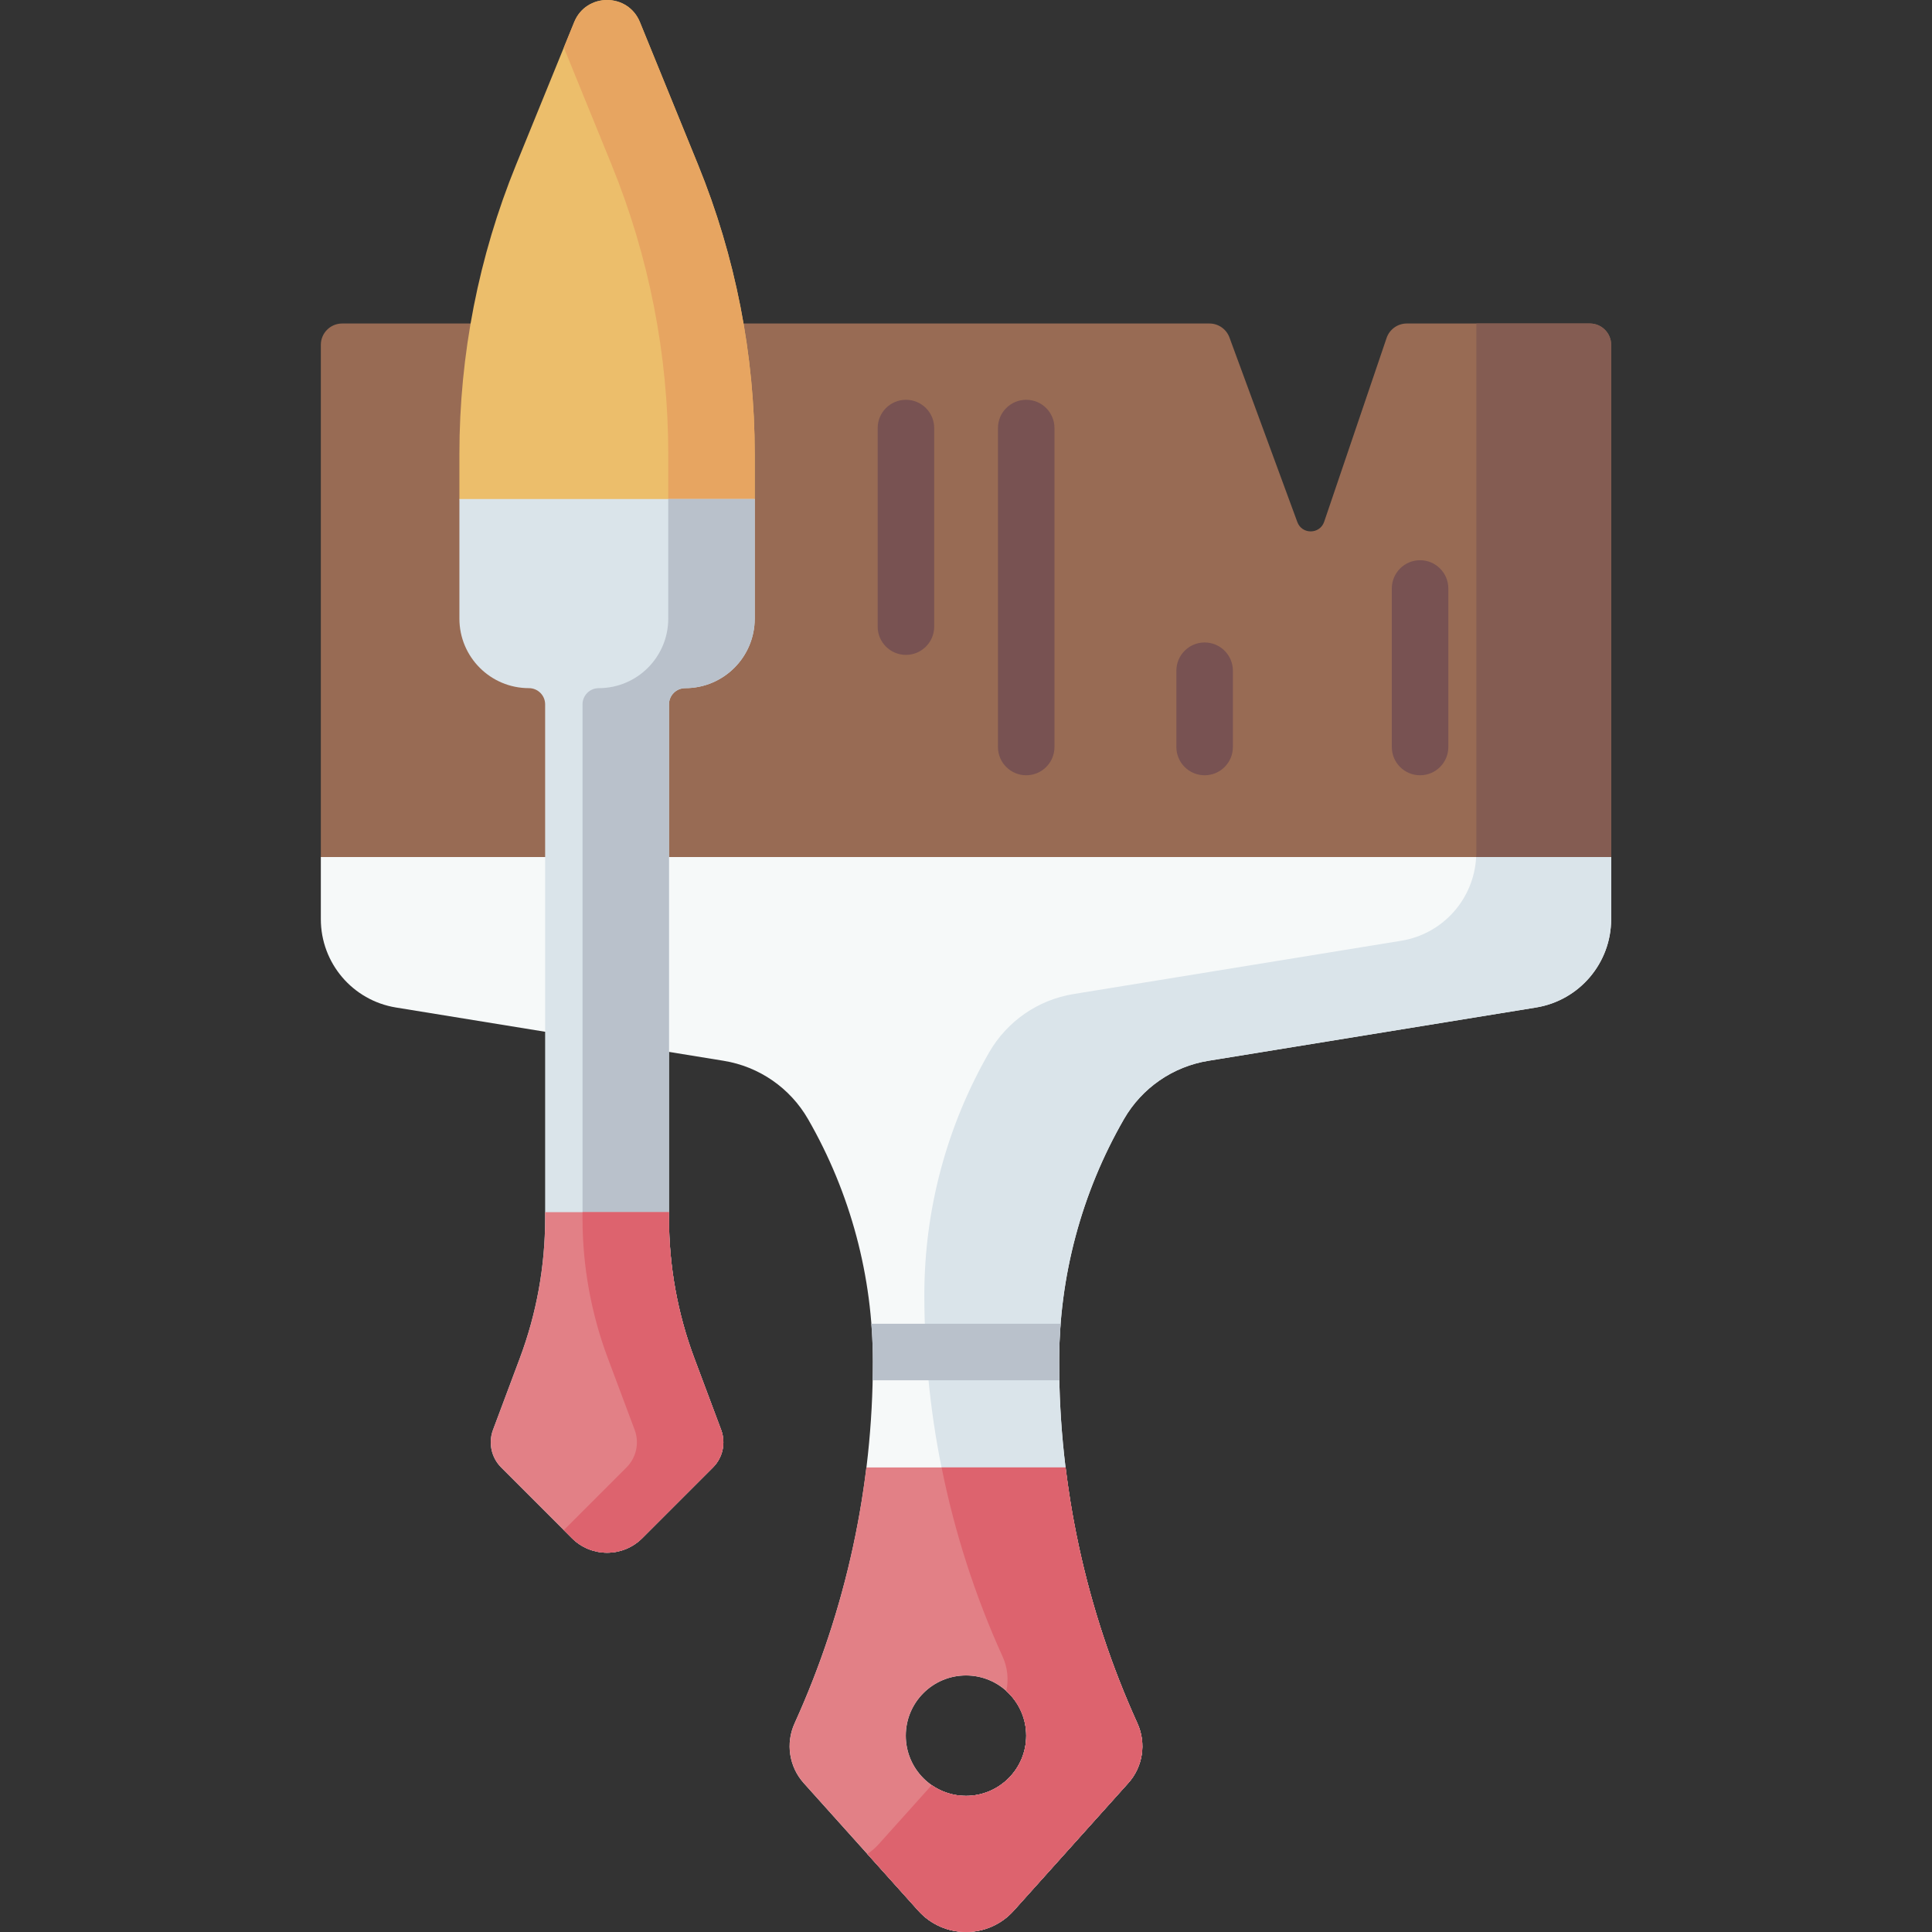 <svg id="Capa_1" enable-background="new 0 0 512 512" height="512" viewBox="0 0 512 512" width="512" xmlns="http://www.w3.org/2000/svg"><rect x="0" y="0" width="512" height="512" fill="#333333" stroke="none"/><g><g><path d="m367.46 89.569-16.54 48.698c-1.143 3.365-5.881 3.424-7.108.089l-17.993-48.92c-.818-2.225-2.937-3.703-5.307-3.703h-229.832c-3.123 0-5.655 2.532-5.655 5.655v135.734l5 10.235h331.951l5-10.235v-135.734c0-3.123-2.532-5.655-5.655-5.655h-48.506c-2.423 0-4.576 1.543-5.355 3.836z" fill="#986b54"/></g><g><g><path d="m421.32 85.733h-30.07v140.169c0 4.134-1.082 8.04-2.971 11.456h33.695l5-10.235v-135.735c.001-3.123-2.53-5.655-5.654-5.655z" fill="#845c52"/></g></g><g><path d="m85.025 227.122v16.47c0 11.628 8.431 21.541 19.908 23.407l86.85 14.123c9.398 1.528 17.61 7.205 22.359 15.458 11.253 19.552 17.176 41.717 17.176 64.276 0 33.067-7.075 65.752-20.75 95.859-2.403 5.292-1.448 11.504 2.434 15.829l30.357 33.817c6.75 7.519 18.531 7.519 25.281 0l30.357-33.817c3.882-4.325 4.838-10.537 2.434-15.829-13.675-30.107-20.75-62.791-20.75-95.858 0-22.56 5.923-44.724 17.176-64.276 4.75-8.252 12.961-13.929 22.359-15.458l86.85-14.123c11.478-1.866 19.908-11.779 19.908-23.407v-16.47h-341.949zm170.975 248.806c-8.814 0-15.958-7.145-15.958-15.958s7.145-15.958 15.958-15.958 15.958 7.145 15.958 15.958-7.144 15.958-15.958 15.958z" fill="#f6f9f9"/></g><g><g><path d="m391.195 227.122c-.568 11.093-8.781 20.386-19.853 22.187l-86.85 14.124c-9.398 1.528-17.61 7.205-22.359 15.458-11.253 19.553-17.176 41.717-17.176 64.276 0 33.067 7.075 65.751 20.75 95.858 1.325 2.917 1.624 6.112.98 9.117 3.23 2.92 5.272 7.13 5.272 11.827 0 8.813-7.145 15.958-15.958 15.958-3.379 0-6.508-1.057-9.088-2.849l-13.997 15.592c-.928 1.033-1.957 1.911-3.049 2.66l13.493 15.03c6.75 7.519 18.531 7.519 25.281 0l30.357-33.817c3.882-4.325 4.838-10.537 2.434-15.829-13.675-30.107-20.75-62.791-20.75-95.858 0-22.56 5.923-44.724 17.176-64.276 4.749-8.252 12.961-13.929 22.359-15.458l86.85-14.124c11.477-1.866 19.908-11.779 19.908-23.407v-16.47h-35.78z" fill="#dae4ea"/></g></g><g><path d="m193.009 155.174h-64.262l-7-22.926v-11.966c0-26.269 5.098-52.289 15.012-76.615l15.41-37.812c3.181-7.806 14.235-7.806 17.417 0l15.41 37.812c9.914 24.327 15.012 50.346 15.012 76.615v11.966z" fill="#ecbe6b"/></g><g><path d="m184.996 43.667-15.41-37.812c-3.181-7.806-14.236-7.806-17.417 0l-2.749 6.745 12.661 31.067c9.914 24.327 15.012 50.346 15.012 76.615v34.891h15.915l7-22.926v-11.966c.001-26.268-5.097-52.287-15.012-76.614z" fill="#e7a561"/></g><g><path d="m121.747 132.248v31.696c0 10.176 8.249 18.424 18.424 18.424 2.372 0 4.295 1.923 4.295 4.295v136.231c0 12.642-2.27 25.182-6.702 37.022l-7.113 19.003c-1.295 3.459-.45 7.357 2.162 9.969l18.734 18.734c5.153 5.153 13.508 5.153 18.661 0l18.734-18.734c2.612-2.612 3.457-6.509 2.162-9.969l-7.113-19.003c-4.432-11.84-6.702-24.379-6.702-37.022v-136.23c0-2.372 1.923-4.295 4.295-4.295 10.176 0 18.425-8.249 18.425-18.425v-31.696z" fill="#dae4ea"/></g><g><path d="m177.094 132.248v31.696c0 10.176-8.249 18.425-18.424 18.425-2.372 0-4.295 1.923-4.295 4.295v136.23c0 12.642 2.27 25.182 6.702 37.022l7.113 19.003c1.295 3.46.45 7.357-2.162 9.969l-16.607 16.607 2.127 2.127c5.153 5.153 13.508 5.153 18.661 0l18.734-18.734c2.612-2.612 3.457-6.509 2.163-9.969l-7.113-19.003c-4.432-11.84-6.702-24.38-6.702-37.022v-136.23c0-2.372 1.923-4.295 4.295-4.295 10.176 0 18.425-8.249 18.425-18.425v-31.696z" fill="#b9c1cb"/></g><g><path d="m144.467 321.23v1.664c0 12.642-2.27 25.182-6.702 37.021l-7.113 19.003c-1.295 3.46-.45 7.357 2.162 9.969l18.734 18.734c5.153 5.153 13.508 5.153 18.661 0l18.734-18.734c2.612-2.612 3.457-6.509 2.163-9.969l-7.113-19.003c-4.432-11.84-6.702-24.38-6.702-37.022v-1.664h-32.824z" fill="#e28086"/></g><g><path d="m154.375 321.23v1.664c0 12.642 2.27 25.182 6.702 37.022l7.113 19.003c1.295 3.46.45 7.357-2.162 9.969l-16.607 16.607 2.127 2.127c5.153 5.153 13.508 5.153 18.661 0l18.734-18.734c2.612-2.612 3.457-6.509 2.163-9.969l-7.113-19.003c-4.432-11.84-6.702-24.38-6.702-37.022v-1.664z" fill="#dd636e"/></g><path d="m280.682 360.857c0-3.362.148-6.713.409-10.049h-50.181c.261 3.337.409 6.688.409 10.049 0 1.644-.031 3.285-.066 4.927h49.495c-.035-1.642-.066-3.283-.066-4.927z" fill="#b9c1cb"/><g><path d="m210.568 456.715c-2.404 5.292-1.448 11.504 2.434 15.829l30.357 33.817c6.75 7.519 18.531 7.519 25.281 0l30.357-33.817c3.882-4.325 4.838-10.537 2.434-15.829-9.791-21.556-16.178-44.436-19.028-67.828h-52.807c-2.849 23.393-9.237 46.273-19.028 67.828zm45.432-12.704c8.814 0 15.958 7.145 15.958 15.958s-7.145 15.958-15.958 15.958-15.958-7.145-15.958-15.958 7.144-15.958 15.958-15.958z" fill="#e28086"/></g><g><path d="m282.403 388.887h-32.872c3.466 17.224 8.868 34.051 16.175 50.138 1.325 2.917 1.624 6.112.98 9.117 3.321 2.974 5.276 7.368 5.272 11.827 0 8.813-7.145 15.958-15.958 15.958-3.234-.007-6.43-1.009-9.087-2.848h-.001l-13.997 15.592c-.928 1.033-1.957 1.911-3.049 2.66l13.493 15.03c6.75 7.519 18.531 7.519 25.281 0l30.357-33.817c3.882-4.325 4.838-10.537 2.434-15.829-9.79-21.555-16.178-44.435-19.028-67.828z" fill="#dd636e"/></g><g><path d="m240.082 173.55c-4.136 0-7.488-3.352-7.488-7.488v-52.625c0-4.136 3.352-7.488 7.488-7.488s7.488 3.352 7.488 7.488v52.625c0 4.136-3.352 7.488-7.488 7.488z" fill="#785252"/></g><g><path d="m271.958 205.454c-4.136 0-7.488-3.352-7.488-7.488v-84.529c0-4.136 3.352-7.488 7.488-7.488s7.488 3.352 7.488 7.488v84.529c0 4.136-3.352 7.488-7.488 7.488z" fill="#785252"/></g><g><path d="m319.242 205.454c-4.136 0-7.488-3.352-7.488-7.488v-20.218c0-4.136 3.352-7.488 7.488-7.488s7.488 3.352 7.488 7.488v20.218c0 4.136-3.352 7.488-7.488 7.488z" fill="#785252"/></g><g><path d="m376.333 205.454c-4.136 0-7.488-3.352-7.488-7.488v-42.013c0-4.136 3.352-7.488 7.488-7.488s7.488 3.352 7.488 7.488v42.013c0 4.136-3.352 7.488-7.488 7.488z" fill="#785252"/></g></g></svg>